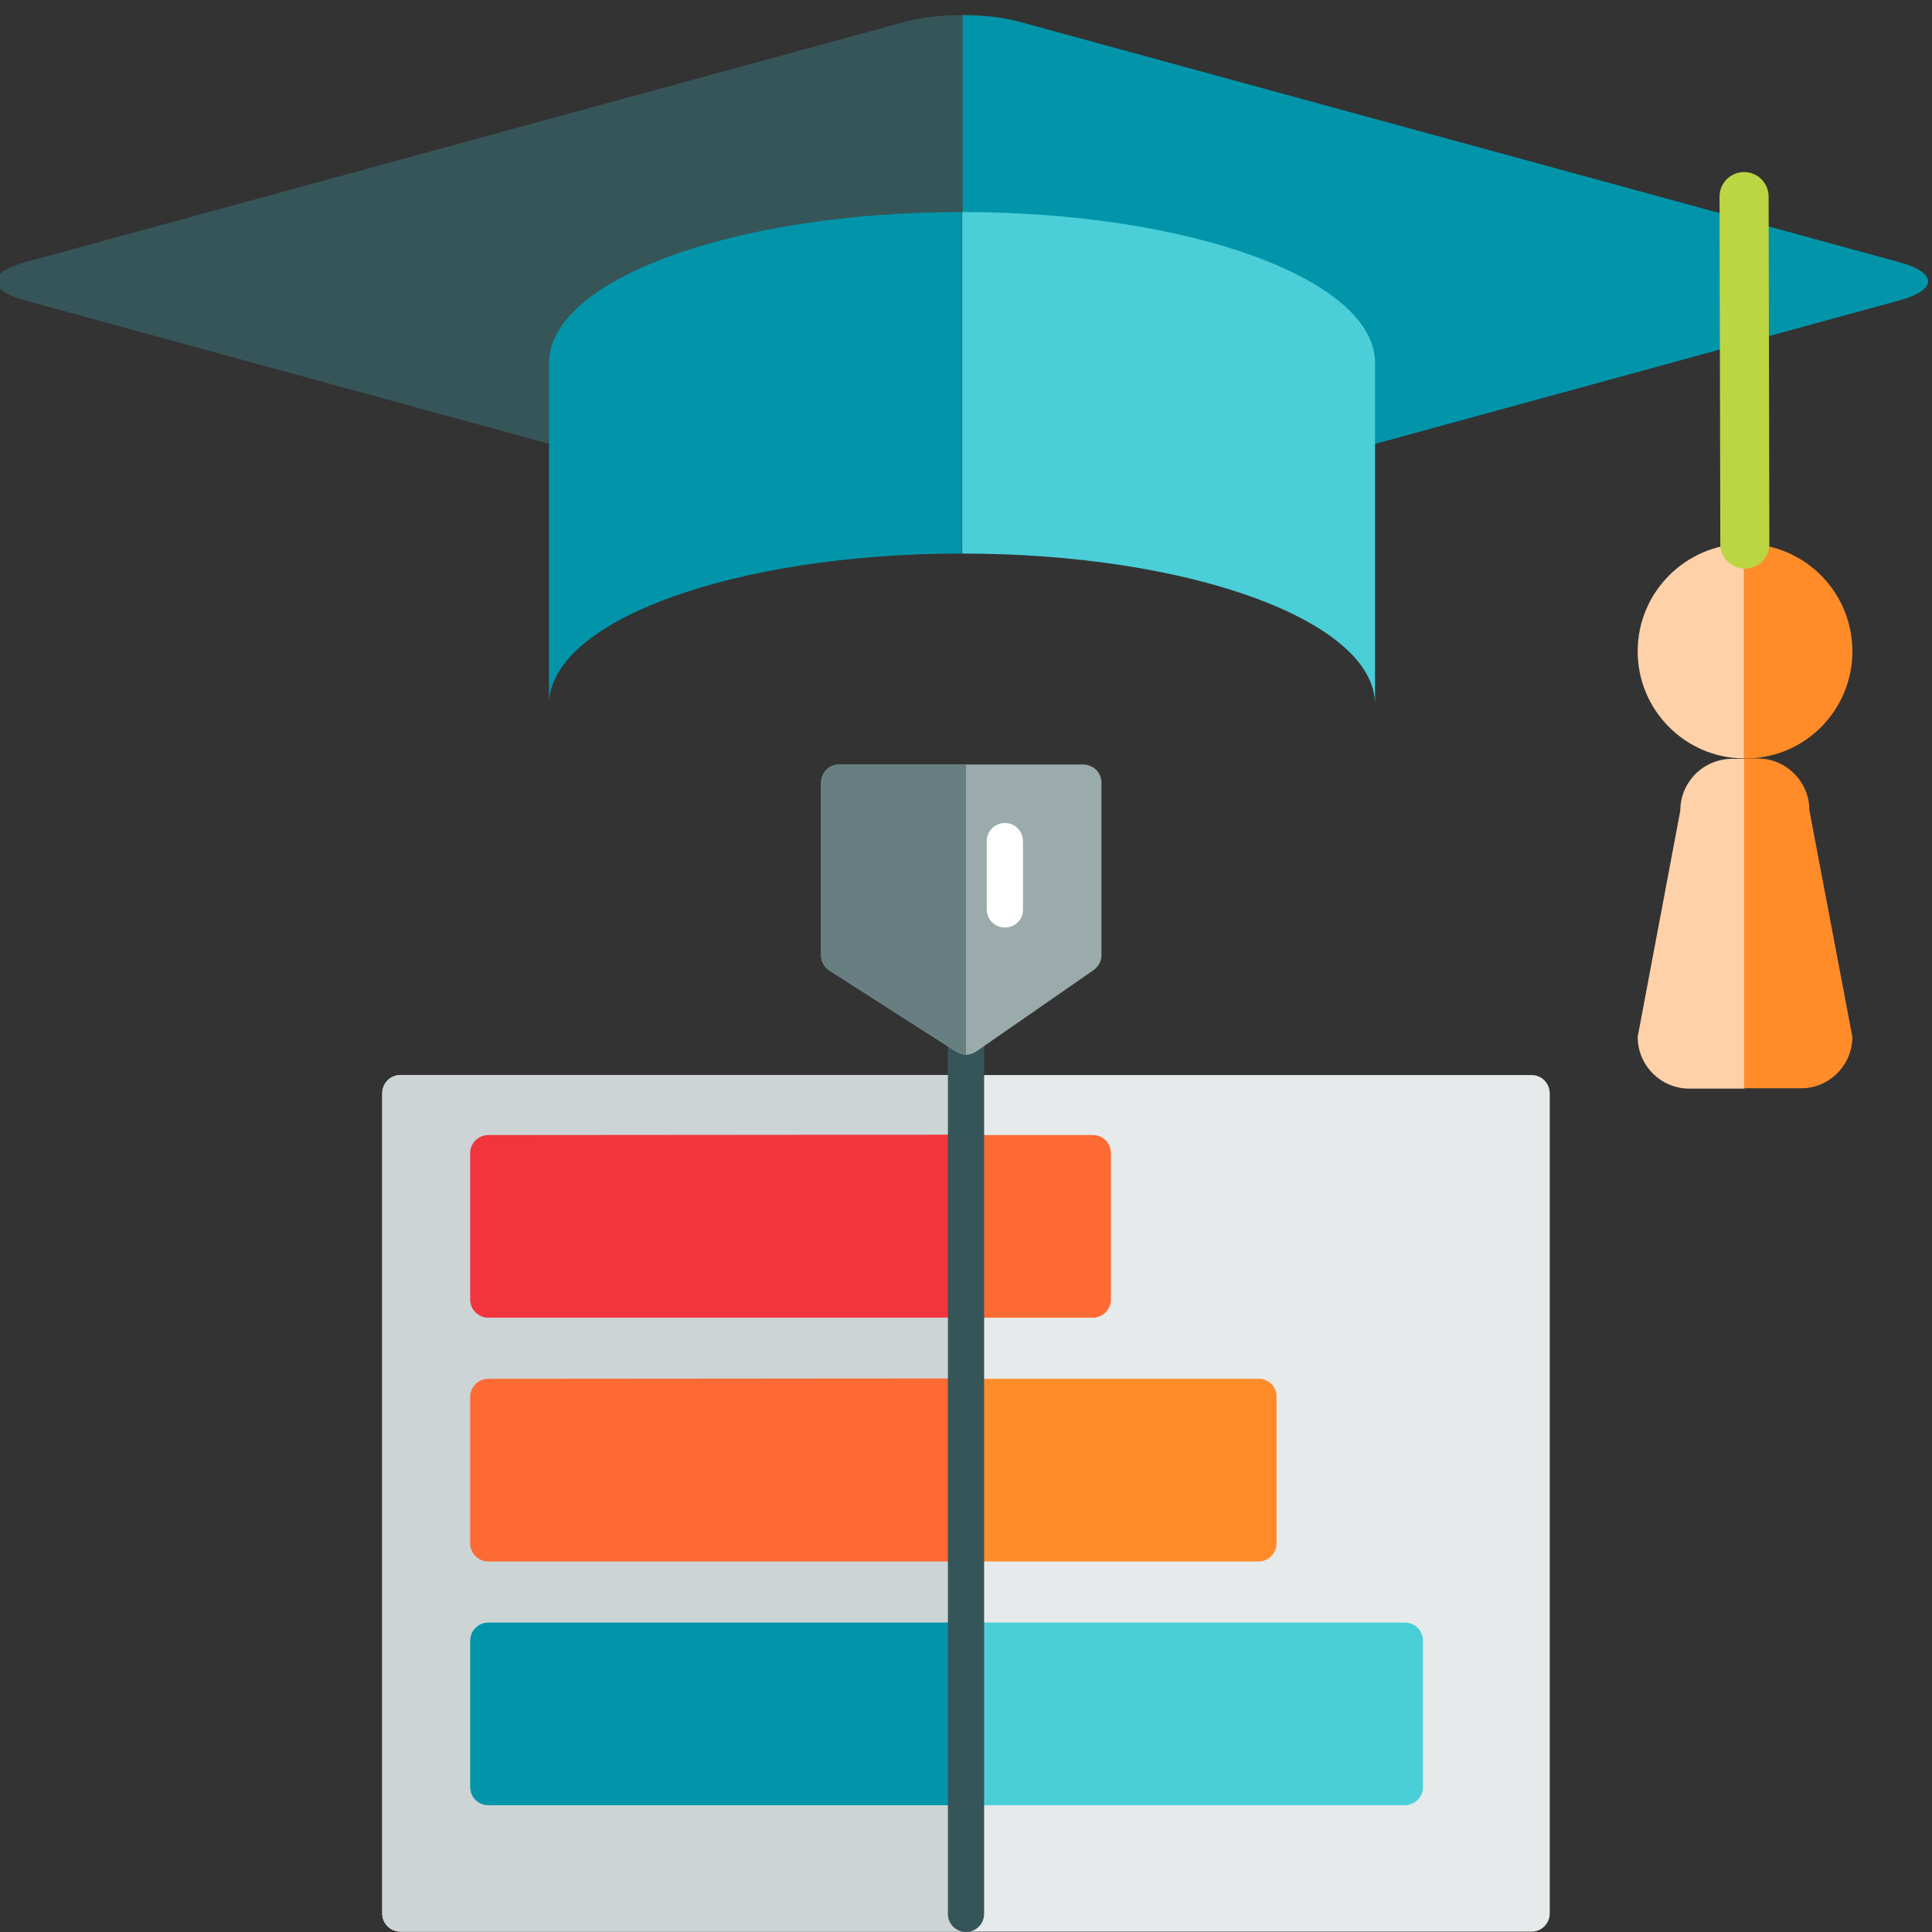 <?xml version="1.0" encoding="utf-8"?>
<!-- Generator: Adobe Illustrator 19.0.0, SVG Export Plug-In . SVG Version: 6.00 Build 0)  -->
<svg version="1.1" id="Layer_1" xmlns="http://www.w3.org/2000/svg" xmlns:xlink="http://www.w3.org/1999/xlink" x="0px" y="0px"
	 viewBox="96 11 512 512" style="enable-background:new 96 11 512 512;" xml:space="preserve">
<rect x="96" y="11" width="512" height="512" fill="#333333" stroke="none"/>
<style type="text/css">
	.st0{fill:#E6EAEA;}
	.st1{fill:#FD6A33;}
	.st2{fill:#FF8C29;}
	.st3{fill:#4ACFD9;}
	.st4{fill:#CDD4D5;}
	.st5{fill:#F0353D;}
	.st6{fill:#0295AA;}
	.st7{fill:#365558;}
	.st8{fill:#9BAAAB;}
	.st9{fill:#687F82;}
	.st10{fill:#FFFFFF;}
	.st11{fill:#FFD1A9;}
	.st12{fill:none;stroke:#BCD643;stroke-width:13;stroke-linecap:round;stroke-linejoin:round;stroke-miterlimit:10;}
</style>
<g>
	<path class="st0" d="M501.9,295.9H202.1c-2.7,0-4.8,2.2-4.8,4.8v217.4c0,2.7,2.2,4.8,4.8,4.8h299.8c2.7,0,4.8-2.2,4.8-4.8V300.8
		C506.7,298.1,504.6,295.9,501.9,295.9z"/>
	<path class="st1" d="M385.6,311.8H225.4c-2.7,0-4.8,2.2-4.8,4.8v38.8c0,2.7,2.2,4.8,4.8,4.8h160.2c2.7,0,4.8-2.2,4.8-4.8v-38.8
		C390.4,313.9,388.3,311.8,385.6,311.8z"/>
	<path class="st2" d="M429.5,376.4H225.4c-2.7,0-4.8,2.2-4.8,4.8V420c0,2.7,2.2,4.8,4.8,4.8h204.1c2.7,0,4.8-2.2,4.8-4.8v-38.8
		C434.4,378.5,432.2,376.4,429.5,376.4z"/>
	<path class="st3" d="M468.3,441H225.4c-2.7,0-4.8,2.2-4.8,4.8v38.8c0,2.7,2.2,4.8,4.8,4.8h242.9c2.7,0,4.8-2.2,4.8-4.8v-38.8
		C473.1,443.1,471,441,468.3,441z"/>
	<path class="st4" d="M202.1,295.9c-2.7,0-4.8,2.2-4.8,4.8v217.4c0,2.7,2.2,4.8,4.8,4.8H352V295.9H202.1z"/>
	<path class="st5" d="M225.4,311.8c-2.7,0-4.8,2.2-4.8,4.8v38.8c0,2.7,2.2,4.8,4.8,4.8H352v-48.5L225.4,311.8L225.4,311.8z"/>
	<path class="st1" d="M225.4,376.4c-2.7,0-4.8,2.2-4.8,4.8V420c0,2.7,2.2,4.8,4.8,4.8H352v-48.5L225.4,376.4L225.4,376.4z"/>
	<path class="st6" d="M225.4,441c-2.7,0-4.8,2.2-4.8,4.8v38.8c0,2.7,2.2,4.8,4.8,4.8H352V441L225.4,441L225.4,441z"/>
	<path class="st7" d="M352,523c-2.7,0-4.8-2.2-4.8-4.8V285.6c0-2.7,2.2-4.8,4.8-4.8c2.7,0,4.8,2.2,4.8,4.8v232.6
		C356.8,520.8,354.7,523,352,523z"/>
	<path class="st8" d="M383,213.6h-64.6c-2.7,0-4.8,2.2-4.8,4.8v45.7c0,1.7,0.8,3.2,2.2,4.1l33.6,21.5c0.8,0.5,1.7,0.8,2.6,0.8
		c1,0,1.9-0.3,2.8-0.9l31-21.5c1.3-0.9,2.1-2.4,2.1-4v-45.7C387.9,215.7,385.7,213.6,383,213.6z"/>
	<path class="st9" d="M318.4,213.6c-2.7,0-4.8,2.2-4.8,4.8v45.7c0,1.7,0.8,3.2,2.2,4.1l33.6,21.5c0.8,0.5,1.7,0.8,2.6,0.8v-76.9
		H318.4z"/>
	<path class="st10" d="M362.3,256.8c-2.7,0-4.8-2.2-4.8-4.8v-18.1c0-2.7,2.2-4.8,4.8-4.8c2.7,0,4.8,2.2,4.8,4.8V252
		C367.2,254.7,365,256.8,362.3,256.8z"/>
</g>
<g>
	<path class="st7" d="M336.1,16.7L102.6,80.5c-10.1,2.8-10.1,7.3,0,10.1l233.5,63.9c4.1,1.1,9.6,1.7,15.1,1.7V15
		C345.7,15,340.2,15.6,336.1,16.7z"/>
	<path class="st6" d="M599.4,90.6c10.1-2.8,10.1-7.3,0-10.1L365.9,16.7c-4.1-1.1-9.4-1.7-14.8-1.7v141.2c5.4,0,10.7-0.6,14.8-1.7
		L599.4,90.6z"/>
	<path class="st6" d="M241.5,197.7c0-22.1,48.9-40,109.3-40c0,0,0.1,0,0.1,0v-9.1v-41.4v-40c0,0-0.1,0-0.1,0
		c-60.4,0-109.3,17.9-109.3,40v41.4V197.7"/>
	<path class="st3" d="M460.4,197.7c0-22.1-48.9-40-109.3-40c0,0-0.1,0-0.1,0v-9.1v-41.4v-40c0,0,0.1,0,0.1,0
		c60.4,0,109.3,17.9,109.3,40v41.4V197.7"/>
	<path class="st11" d="M530,183.6c0,15.6,12.6,28.3,28.2,28.4v-56.9C542.6,155.3,530,168,530,183.6z"/>
	<path class="st2" d="M586.9,183.6c0-15.7-12.7-28.5-28.5-28.5c-0.1,0-0.1,0-0.2,0v56.9c0.1,0,0.1,0,0.2,0
		C574.2,212.1,586.9,199.3,586.9,183.6z"/>
	<line class="st12" x1="558.4" y1="155.2" x2="558.2" y2="63.1"/>
	<path class="st11" d="M555,212.1c-7.5,0-13.7,6.1-13.7,13.7L530,285.8c0,7.5,6.1,13.7,13.7,13.7h14.6v-87.4H555z"/>
	<path class="st2" d="M586.9,285.8l-11.4-60.1c0-7.5-6.1-13.7-13.7-13.7h-3.6v87.4h15C580.7,299.5,586.9,293.3,586.9,285.8z"/>
</g>
</svg>
